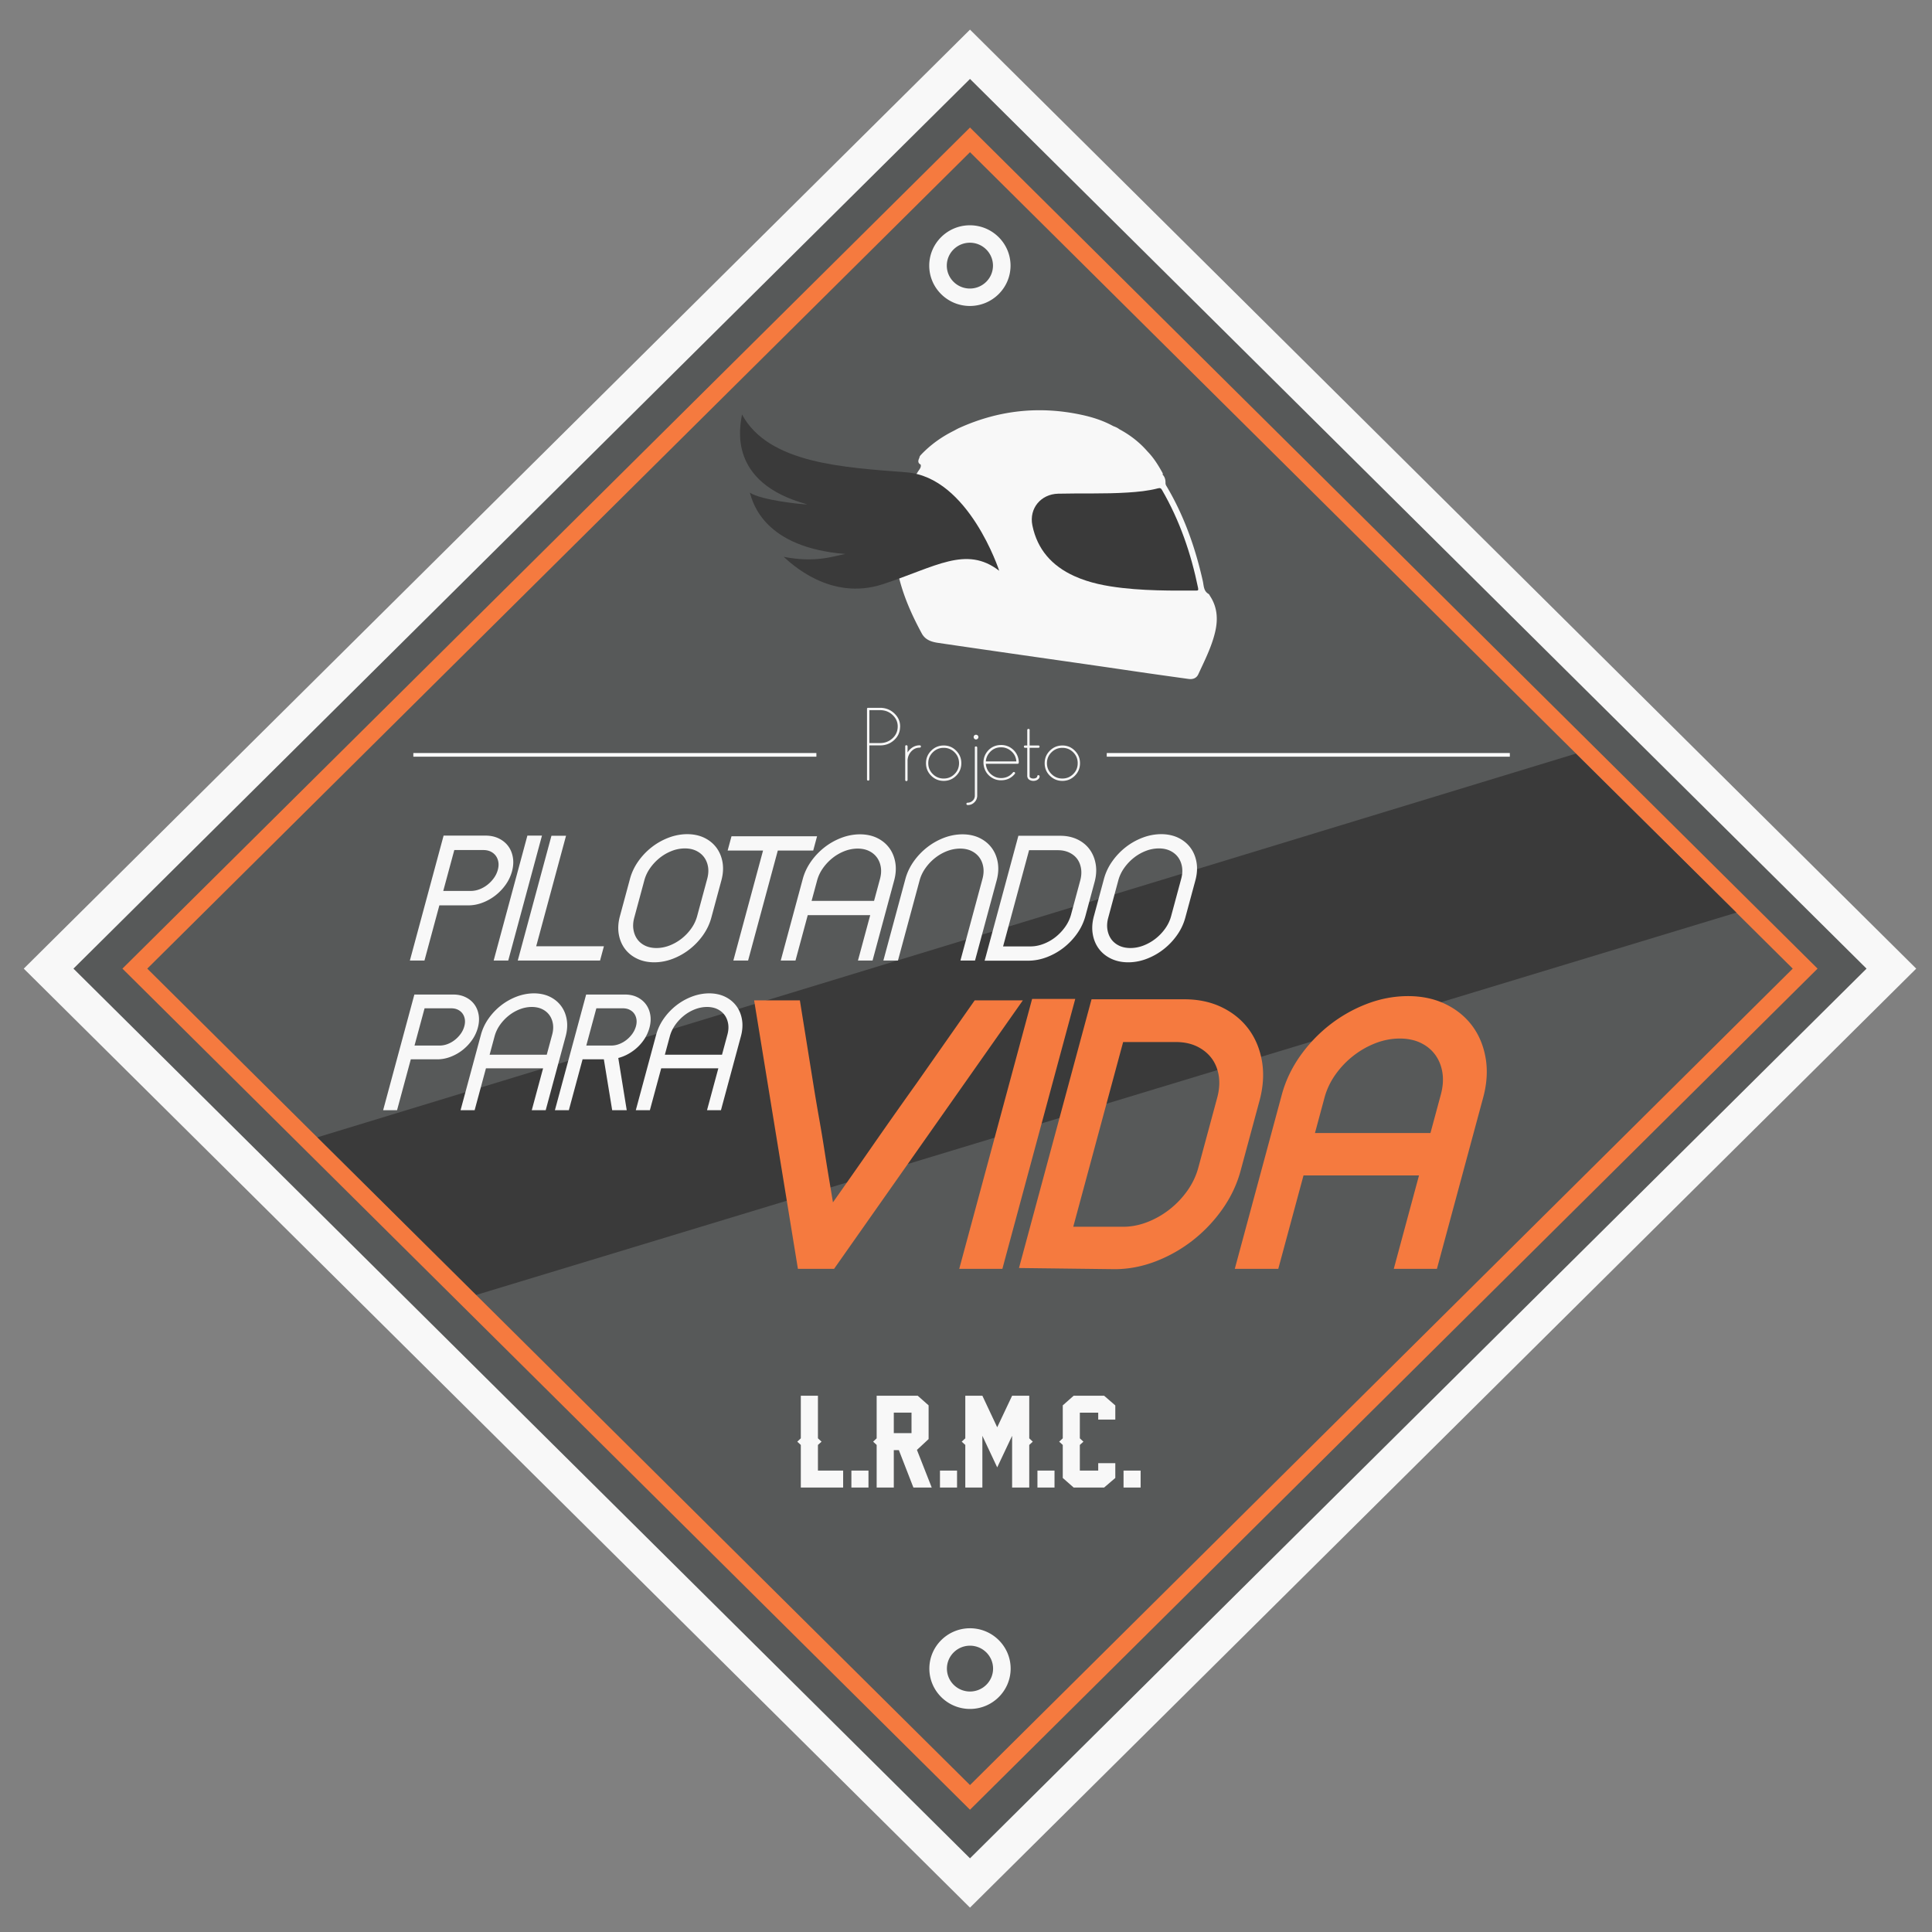 <svg width="800mm" height="800mm" viewBox="0 0 800 800" xmlns="http://www.w3.org/2000/svg"><rect x="0" y="0" width="800" height="800" fill="#808080" stroke="none"/><path d="M401.655 779.697L20.13 401.087 401.655 22.476l381.524 378.611zm0 0" fill="#575959"/><path d="M30.416 401.087l371.239 368.404 371.24-368.404-371.24-368.403zm371.239 388.82L9.843 401.086l391.812-388.82 391.812 388.82zm0 0" fill="#f8f8f8"/><path d="M401.655 744.263L55.838 401.087 401.655 57.912l345.817 343.175zm0 0" fill="#575959"/><path d="M60.98 401.087L401.656 739.16 742.33 401.087 401.655 63.016zm340.675 348.28l-350.96-348.28 350.96-348.28 350.959 348.28zm0 0" fill="#f57a3f"/><path d="M131.45 470.931l521.05-158.86 66.492 65.823L197.222 536.2zm0 0" fill="#3a3a3a"/><path d="M401.613 100.506c-5.274 0-9.562 4.255-9.562 9.486 0 5.23 4.288 9.485 9.562 9.485 5.269 0 9.557-4.255 9.557-9.485 0-5.23-4.288-9.486-9.557-9.486m0 26.19c-9.284 0-16.836-7.494-16.836-16.704 0-9.211 7.552-16.706 16.836-16.706 9.28 0 16.83 7.495 16.83 16.706 0 9.21-7.55 16.703-16.83 16.703M401.655 681.445c-5.268 0-9.557 4.26-9.557 9.486 0 5.235 4.29 9.488 9.557 9.488 5.268 0 9.558-4.253 9.558-9.488 0-5.226-4.29-9.486-9.558-9.486m0 26.193c-9.279 0-16.83-7.494-16.83-16.707 0-9.206 7.551-16.702 16.83-16.702 9.28 0 16.831 7.496 16.831 16.702 0 9.213-7.552 16.707-16.831 16.707M200.151 351.987c1.156 0 2.185.218 3.052.645.87.437 1.554.998 2.088 1.726.532.721.89 1.582 1.063 2.56.173.989.099 2.084-.219 3.256a10.363 10.363 0 01-1.617 3.388 13.59 13.59 0 01-2.692 2.816 12.678 12.678 0 01-3.321 1.876c-1.166.44-2.37.663-3.574.663h-11.387l4.573-16.93zm-18.22 22.905h12.036c1.956 0 3.936-.378 5.877-1.126a20.45 20.45 0 005.321-3.006 21.104 21.104 0 004.223-4.429 17.467 17.467 0 002.626-5.536c.537-1.995.662-3.909.369-5.691-.295-1.796-.943-3.384-1.932-4.728-.993-1.345-2.315-2.42-3.927-3.2-1.603-.776-3.422-1.166-5.408-1.166h-17.43l-13.964 51.722h6.044zm0 0M210.455 397.732l13.964-51.722h-6.039l-13.964 51.722zm0 0M248.474 397.732l1.593-5.91H222.03l12.35-45.746h-6.039l-13.945 51.656zm0 0M262.629 379.999l4.184-15.495c.478-1.783 1.291-3.493 2.413-5.081a20.676 20.676 0 013.997-4.23 19.036 19.036 0 014.983-2.85 14.982 14.982 0 015.424-1.03c1.753 0 3.32.332 4.667.99 1.337.65 2.429 1.546 3.252 2.66.824 1.125 1.375 2.458 1.63 3.968.253 1.527.143 3.195-.331 4.947l-4.184 15.495a15.95 15.95 0 01-2.414 5.075 20.171 20.171 0 01-4.025 4.23 19.471 19.471 0 01-5.021 2.855c-3.538 1.368-7.405 1.351-10.093.04-1.33-.649-2.41-1.54-3.208-2.65-.81-1.124-1.349-2.464-1.603-3.978-.256-1.525-.147-3.191.329-4.947m-3.91 12.828c1.286 1.75 3.005 3.144 5.104 4.145 2.08.997 4.46 1.502 7.075 1.502 2.583 0 5.173-.494 7.705-1.464a26.787 26.787 0 006.963-3.949 27.74 27.74 0 005.556-5.847c1.582-2.247 2.73-4.672 3.418-7.215l4.184-15.494c.691-2.57.854-5.039.478-7.346-.383-2.308-1.227-4.362-2.513-6.11-1.289-1.746-2.99-3.14-5.061-4.14-4.089-1.979-9.636-1.997-14.781-.042a26.851 26.851 0 00-7.005 3.95 27.645 27.645 0 00-5.556 5.849c-1.576 2.239-2.728 4.666-3.415 7.213l-4.18 15.495c-.698 2.58-.863 5.05-.484 7.346.383 2.317 1.23 4.374 2.512 6.107M336.738 352.188l1.593-5.91h-35.433l-1.597 5.91h14.664l-12.296 45.544h6.106l12.299-45.544zm0 0M336.066 373.026l2.288-8.456c.483-1.79 1.296-3.497 2.413-5.08a20.452 20.452 0 013.997-4.23 19.006 19.006 0 014.977-2.848c3.467-1.34 7.338-1.387 10.093-.044 1.354.658 2.416 1.533 3.256 2.666.825 1.117 1.372 2.453 1.625 3.96.256 1.536.146 3.201-.329 4.95l-2.452 9.082zm-3.655-9.082l-9.121 33.788h6.109l5.074-18.797h25.867l-5.075 18.797h6.04l8.953-33.162c.697-2.58.859-5.054.48-7.347-.384-2.31-1.226-4.367-2.508-6.104-1.289-1.749-2.992-3.143-5.065-4.145-4.097-1.978-9.63-1.998-14.777-.043a26.811 26.811 0 00-7.005 3.952 27.621 27.621 0 00-5.557 5.847c-1.577 2.24-2.73 4.667-3.415 7.214M371.827 397.732l8.955-33.162c.48-1.786 1.293-3.495 2.415-5.08a20.263 20.263 0 013.995-4.228 19.002 19.002 0 014.98-2.85c3.477-1.34 7.343-1.387 10.094-.044 1.335.651 2.43 1.547 3.254 2.665.824 1.118 1.374 2.453 1.626 3.962.253 1.533.143 3.196-.332 4.949l-9.12 33.788h6.043l8.956-33.162c.695-2.58.853-5.054.477-7.345-.385-2.317-1.23-4.372-2.51-6.109-1.293-1.75-2.998-3.14-5.066-4.142-4.088-1.978-9.63-1.998-14.748-.043a27.044 27.044 0 00-6.967 3.953 27.624 27.624 0 00-5.555 5.846c-1.576 2.24-2.726 4.667-3.415 7.214l-9.12 33.789zm0 0M438.083 352.053c1.754 0 3.336.335 4.705.993 1.353.648 2.45 1.531 3.257 2.622.808 1.105 1.344 2.437 1.59 3.965.251 1.548.137 3.224-.339 4.988l-3.798 14.08a15.95 15.95 0 01-2.415 5.075 20.461 20.461 0 01-3.995 4.233 18.838 18.838 0 01-5.01 2.847c-1.797.685-3.612 1.034-5.4 1.034h-11.32l10.759-39.837zM407.708 397.8h18.023c2.586 0 5.188-.49 7.732-1.46a26.862 26.862 0 007.004-3.953 27.688 27.688 0 005.558-5.846 23.019 23.019 0 003.418-7.22l3.795-14.076c.7-2.581.86-5.053.48-7.344-.377-2.303-1.215-4.366-2.492-6.139-1.288-1.772-3.004-3.18-5.099-4.186-2.087-.994-4.47-1.5-7.079-1.5H421.69l-13.554 50.198zm0 0M458.9 379.999l4.18-15.495c.48-1.783 1.294-3.493 2.415-5.081a20.52 20.52 0 013.996-4.23 18.958 18.958 0 014.98-2.85 14.982 14.982 0 015.43-1.03c1.748 0 3.317.332 4.664.99 1.337.654 2.432 1.546 3.252 2.66.824 1.125 1.373 2.458 1.627 3.968.253 1.527.143 3.195-.331 4.947l-4.183 15.495c-.48 1.784-1.291 3.491-2.415 5.078a20.12 20.12 0 01-4.02 4.227 19.618 19.618 0 01-5.026 2.855c-3.535 1.371-7.41 1.348-10.089.04-1.331-.649-2.412-1.54-3.212-2.648-.81-1.13-1.35-2.47-1.6-3.982-.259-1.517-.147-3.18.331-4.945m-6.423 6.72c.38 2.318 1.225 4.374 2.51 6.108 1.29 1.75 3.006 3.147 5.102 4.145 2.082.997 4.46 1.502 7.078 1.502 2.58 0 5.17-.494 7.702-1.464a26.876 26.876 0 006.967-3.949 27.436 27.436 0 005.55-5.847 22.814 22.814 0 003.42-7.215l4.187-15.494c.693-2.581.853-5.053.477-7.346-.386-2.317-1.232-4.373-2.514-6.11-1.29-1.746-2.992-3.14-5.061-4.14-4.095-1.983-9.644-1.997-14.782-.042a26.86 26.86 0 00-7.005 3.95 27.574 27.574 0 00-5.55 5.849 22.772 22.772 0 00-3.42 7.213l-4.18 15.495c-.7 2.58-.864 5.053-.48 7.346M186.838 417.517c1.056 0 1.989.2 2.767.587.792.393 1.412.905 1.895 1.558.49.665.805 1.428.963 2.329.156.896.092 1.893-.198 2.96a9.592 9.592 0 01-1.473 3.092 12.56 12.56 0 01-2.471 2.58c-.928.73-1.95 1.307-3.038 1.714a9.148 9.148 0 01-3.26.607h-10.38l4.165-15.427zm8.59 13.19a15.968 15.968 0 002.434-5.136c.503-1.852.62-3.63.349-5.288-.272-1.667-.878-3.146-1.798-4.398-.923-1.25-2.15-2.258-3.658-2.984-1.49-.719-3.182-1.085-5.027-1.085H171.58l-12.93 47.889h5.765l5.69-21.064h11.026c1.82 0 3.654-.349 5.454-1.043a19.011 19.011 0 004.936-2.784 19.715 19.715 0 003.906-4.107M228.64 428.427l-2.24 8.304h-23.66l2.072-7.677a14.765 14.765 0 012.214-4.654 18.893 18.893 0 013.668-3.884 17.378 17.378 0 014.57-2.615c3.163-1.222 6.716-1.263 9.23-.044 1.217.594 2.217 1.413 2.967 2.43.753 1.017 1.249 2.237 1.483 3.62.233 1.395.133 2.916-.304 4.52m6.043-6.185c-.35-2.146-1.135-4.057-2.33-5.674-1.195-1.625-2.78-2.92-4.705-3.853-3.8-1.837-8.946-1.849-13.706-.04a24.836 24.836 0 00-6.485 3.658 25.563 25.563 0 00-5.141 5.411 21.278 21.278 0 00-3.165 6.683l-8.444 31.278h5.829l4.685-17.334h23.66l-4.685 17.334h5.769l8.278-30.654c.64-2.395.791-4.687.44-6.81M257.9 417.517c1.056 0 1.99.2 2.771.587.789.393 1.409.902 1.895 1.558.49.665.804 1.428.96 2.324.159.907.093 1.903-.194 2.964a9.802 9.802 0 01-1.475 3.093c-.699.975-1.53 1.84-2.47 2.58a11.409 11.409 0 01-3.04 1.714 9.154 9.154 0 01-3.26.607h-10.316l4.164-15.427zm1.46 19.322a19.46 19.46 0 004.2-2.82 18.157 18.157 0 003.321-3.858 16.39 16.39 0 002.046-4.59c.503-1.852.62-3.63.35-5.288-.274-1.667-.88-3.146-1.801-4.398-.924-1.25-2.14-2.255-3.618-2.981-1.475-.722-3.177-1.088-5.068-1.088h-16.082l-12.932 47.889h5.77l5.687-21.064h8.81l3.45 21.064h6.025l-3.501-21.617a17.404 17.404 0 003.344-1.25M301.207 428.427l-2.24 8.304h-23.66l2.071-7.677a14.796 14.796 0 012.214-4.654 18.931 18.931 0 013.668-3.884 17.371 17.371 0 014.572-2.615c3.163-1.222 6.713-1.263 9.228-.044 1.216.594 2.217 1.413 2.967 2.43.753 1.017 1.25 2.237 1.483 3.62.234 1.395.133 2.916-.303 4.52m3.713-11.859c-1.196-1.625-2.781-2.92-4.706-3.853-3.802-1.837-8.945-1.849-13.705-.04a24.844 24.844 0 00-6.486 3.658 25.635 25.635 0 00-5.141 5.411 21.279 21.279 0 00-3.165 6.683l-8.444 31.278h5.829l4.685-17.334h23.66l-4.685 17.334h5.769l8.278-30.654c.643-2.395.791-4.687.44-6.81-.35-2.145-1.135-4.056-2.33-5.673" fill="#f8f8f8"/><path d="M403.6 414.226l-24.007 34.268a2372.191 2372.191 0 00-19.05 27.053 3294.017 3294.017 0 01-15.637 22.318c-.452-2.746-.9-5.445-1.344-8.092a1040.73 1040.73 0 01-2.154-13.301 608.585 608.585 0 00-2.205-13.238 830.616 830.616 0 01-2.325-13.73l-5.667-35.278H312.27l18.125 111.162h14.99l78.157-111.162zm0 0M427.375 413.639l-30.172 111.749h17.864l30.173-111.75zm0 0M465.02 507.977h-20.604l20.65-76.487h21.91c3.247 0 6.156.61 8.64 1.805 2.472 1.196 4.503 2.832 6.039 4.849 1.526 2.016 2.532 4.446 2.99 7.216.463 2.835.25 5.92-.628 9.175l-7.834 29.007c-.894 3.314-2.396 6.483-4.46 9.423a37.047 37.047 0 01-7.453 7.84 36.012 36.012 0 01-9.312 5.285c-3.27 1.255-6.613 1.887-9.939 1.887m56.52-52.197c1.537-5.69 1.887-11.132 1.045-16.177-.846-5.088-2.697-9.602-5.505-13.406-2.813-3.815-6.55-6.87-11.113-9.09-4.533-2.205-9.753-3.321-15.51-3.321h-38.474L421.94 525.058l39.614.477h.029c5.686 0 11.4-1.09 16.981-3.241a59.513 59.513 0 0015.353-8.703 61.124 61.124 0 0012.244-12.888c3.493-4.942 6.03-10.298 7.544-15.916zm0 0M588.268 431.833c2.491 1.201 4.45 2.802 5.996 4.898 1.528 2.07 2.534 4.53 2.991 7.313.464 2.819.252 5.909-.63 9.172l-4.303 15.946h-47.825l3.965-14.701c.9-3.324 2.4-6.498 4.462-9.423a36.927 36.927 0 017.452-7.842 36.195 36.195 0 019.312-5.285c6.469-2.478 13.563-2.505 18.58-.078m26.929 6.454c-.846-5.094-2.697-9.606-5.506-13.408-2.813-3.819-6.552-6.876-11.11-9.088-4.535-2.205-9.757-3.324-15.517-3.324-5.784 0-11.548 1.09-17.128 3.239a59.738 59.738 0 00-15.353 8.702 61.261 61.261 0 00-12.246 12.889c-3.488 4.945-6.026 10.296-7.55 15.919l-19.484 72.172h18.01l10.443-38.673h47.824l-10.443 38.673h17.866l19.15-70.924c1.534-5.668 1.884-11.11 1.044-16.177" fill="#f57a3f"/><path d="M359.985 307.682h4.621c1.914-.044 3.554-.688 4.917-1.929 1.364-1.235 2.092-2.75 2.188-4.53.117-1.875-.503-3.516-1.856-4.915-1.356-1.401-3.032-2.149-5.039-2.24h-4.83zm4.864-14.588c2.288.115 4.2.975 5.739 2.571 1.426 1.46 2.136 3.161 2.136 5.107 0 .16-.01.333-.033.519-.094 2.037-.919 3.762-2.467 5.177-1.554 1.41-3.414 2.14-5.583 2.185h-4.656v14.104a.49.49 0 01-.137.347.492.492 0 01-.352.136.475.475 0 01-.491-.483v-29.21c0-.231.119-.385.35-.453zm0 0M375.315 308.585a.48.48 0 01.491.486v2.5a6.439 6.439 0 012.08-2.12 5.42 5.42 0 012.786-.83h.173c.138 0 .256.046.351.137a.44.44 0 01.138.313c0 .138-.048.261-.138.368a.465.465 0 01-.351.154h-.142c-1.283.024-2.392.526-3.323 1.512-.933.982-1.46 2.182-1.574 3.592v8.267a.492.492 0 01-.141.332.455.455 0 01-.35.156.463.463 0 01-.35-.156.5.5 0 01-.139-.332v-13.927c0-.256.129-.405.385-.452zm0 0M384.379 316.017c0 1.76.626 3.263 1.876 4.498 1.246 1.24 2.75 1.857 4.512 1.857 1.762 0 3.258-.616 4.499-1.857 1.237-1.235 1.852-2.738 1.852-4.498 0-1.757-.615-3.257-1.852-4.498-1.24-1.238-2.737-1.855-4.499-1.855-1.761 0-3.266.617-4.512 1.855-1.25 1.24-1.876 2.74-1.876 4.498m13.687 0c0 2.04-.711 3.769-2.136 5.194-1.42 1.422-3.14 2.136-5.144 2.136-2.032 0-3.764-.714-5.2-2.136-1.435-1.425-2.149-3.154-2.149-5.194 0-2.014.714-3.738 2.15-5.173 1.435-1.437 3.167-2.154 5.199-2.154 2.005 0 3.724.717 5.144 2.154 1.425 1.435 2.136 3.16 2.136 5.173M404.837 304.522c.2.186.298.404.298.658 0 .28-.098.516-.298.715a.963.963 0 01-.699.295.902.902 0 01-.683-.295.966.966 0 01-.28-.696c0-.267.09-.491.28-.677a.95.95 0 01.702-.278c.255 0 .481.093.68.278m-.68 4.55a.51.51 0 01.331.137c.102.092.156.21.156.349V329.6c-.047 1.04-.455 1.932-1.223 2.673-.748.716-1.625 1.076-2.628 1.076h-.137a.49.49 0 01-.332-.141.43.43 0 01-.161-.345.44.44 0 01.161-.349.497.497 0 01.332-.137h.033c.773 0 1.45-.268 2.033-.799a2.819 2.819 0 00.94-1.978v-.038l-.031-.051.031-.054v-19.864l-.031-.035c0-.257.127-.416.381-.487zm0 0M409.617 311.78a6.045 6.045 0 00-1.402 3.51h12.634c-.138-1.806-.908-3.278-2.312-4.415-1.187-.97-2.543-1.445-4.058-1.424-1.985 0-3.603.779-4.862 2.329m9.552-1.665a6.975 6.975 0 011.928 2.377c.463.938.718 1.942.766 3.003a.33.33 0 01-.033.142v.068l.033.07a.47.47 0 01-.138.345.469.469 0 01-.35.142h-13.16c.141 1.827.909 3.323 2.309 4.478 1.38 1.113 2.934 1.581 4.677 1.407 1.736-.173 3.152-.942 4.247-2.31a.48.48 0 01.388-.173c.138 0 .256.048.35.142.09.09.138.205.138.346 0 .09-.033.184-.105.278-1.283 1.575-2.926 2.453-4.935 2.636a9.449 9.449 0 01-.805.038c-1.68 0-3.195-.544-4.55-1.632a6.94 6.94 0 01-1.976-2.52 7.706 7.706 0 01-.72-3.073v-.242c.025-1.692.565-3.185 1.61-4.481 1.26-1.552 2.91-2.434 4.936-2.64.166 0 .399-.012.7-.035 1.796 0 3.363.543 4.69 1.634M425.854 301.812c.14 0 .261.047.367.14a.44.44 0 01.159.347l-.036.032v6.359h3.64c.138 0 .255.048.35.137.09.094.138.198.138.315a.543.543 0 01-.137.363.463.463 0 01-.35.159h-3.641v11.773l.035.05-.035.052c.022.21.164.394.42.557.304.186.686.276 1.156.276.44 0 .829-.102 1.156-.312.278-.183.416-.37.416-.554v-.034c0-.234.108-.385.317-.454a.425.425 0 01.176-.033c.137 0 .254.047.35.138.09.092.137.21.137.349v.034c0 .532-.279.983-.838 1.354-.488.323-1.061.487-1.714.487-.655 0-1.212-.152-1.682-.453-.445-.28-.71-.66-.805-1.146a1.5 1.5 0 00-.071-.174v-11.91h-.907a.479.479 0 01-.49-.49.51.51 0 01.122-.328.366.366 0 01.295-.156h.98v-6.391c0-.23.119-.38.35-.451l.071-.036zm0 0M433.517 316.017c0 1.76.624 3.263 1.876 4.498 1.245 1.24 2.75 1.857 4.513 1.857 1.762 0 3.258-.616 4.498-1.857 1.238-1.235 1.852-2.738 1.852-4.498 0-1.757-.614-3.257-1.852-4.498-1.24-1.238-2.736-1.855-4.498-1.855s-3.268.617-4.513 1.855c-1.252 1.24-1.876 2.74-1.876 4.498m13.686 0c0 2.04-.708 3.769-2.136 5.194-1.42 1.422-3.14 2.136-5.141 2.136-2.032 0-3.765-.714-5.2-2.136-1.436-1.425-2.15-3.154-2.15-5.194 0-2.014.714-3.738 2.15-5.173 1.435-1.437 3.168-2.154 5.2-2.154 2.002 0 3.72.717 5.141 2.154 1.428 1.435 2.136 3.16 2.136 5.173M337.745 313.023H171.458v-.901h166.287zm0 0" fill="#f8f8f8"/><path d="M171.76 312.721h165.684v-.299H171.76zm166.288.603H171.155v-1.503h166.893zm0 0" fill="#fff"/><path d="M624.88 313.023H458.589v-.901H624.88zm0 0" fill="#f8f8f8"/><path d="M458.89 312.721h165.688v-.299H458.89zm166.294.603h-166.9v-1.503h166.9zm0 0" fill="#fff"/><path d="M501.019 246.74c-.183-.275-.309-.652-.569-.8-2.11-1.212-1.958-3.416-2.39-5.337-3.111-13.875-7.787-27.154-15.109-39.437a2.237 2.237 0 01-.341-1.272c.028-1.263-.295-2.425-1.2-3.372.017-.206.164-.339.005-.628-1.765-3.22-3.688-6.322-6.277-8.973-3.301-3.808-7.234-6.831-11.68-9.213-.74-.587-1.605-.938-2.477-1.264-3.972-2.184-8.242-3.593-12.642-4.567-17.64-3.903-34.703-2.102-51.152 5.337-.777.348-1.511.784-2.267 1.181-5.016 2.492-9.509 5.7-13.38 9.735-.39.406-.817.831-.84 1.46-.717 1.302-.531 2.29.52 2.759.326 1.155-.46 1.931-1.001 2.772-4.884 7.626-8.277 15.807-9.334 24.843-.859 7.338 0 14.534 2.012 21.61 2.069 7.268 5.201 14.1 8.796 20.73 1.436 2.647 3.981 3.483 6.706 3.887 11.27 1.665 22.543 3.286 33.816 4.912 10.54 1.518 21.079 3.012 31.616 4.535 7.086 1.02 14.168 2.076 21.25 3.097 5.692.817 11.385 1.614 17.08 2.401 1.78.245 3.279-.295 4.048-1.964 2.629-5.71 5.51-11.329 6.96-17.497 1.23-5.24.925-10.292-2.15-14.935" fill="#f8f8f8" fill-rule="evenodd"/><path d="M483.972 244.532c3.736 0 7.469-.017 11.201.015.804.007 1.139-.036.937-1.033-2.928-14.3-7.603-27.96-14.964-40.65-.41-.705-.737-.901-1.613-.667-4.14 1.09-8.39 1.479-12.654 1.753-9.567.61-19.15.234-28.722.476-7.172.182-12.103 6.105-10.673 13.125 2.035 9.988 8.118 16.791 17.329 20.976 6.319 2.874 13.06 4.15 19.912 4.935 6.392.731 12.815.988 19.247 1.07" fill="#3a3a3a" fill-rule="evenodd"/><path d="M375.382 195.588c-25.765-2.035-57.136-3.534-68.135-23.964-.857 5.132-6.14 28.24 27.056 37.23-1.72.107-19.182-1.714-23.82-4.869 1.294 4.328 5.932 22.741 39.564 25.401-5.174.967-12.403 3.747-25.55 1.179 2.798 2.461 19.183 18.515 41.064 11.34 21.884-7.168 34.499-16.153 48.19-5.558.007.004-12.604-38.725-38.369-40.76" fill="#3a3a3a"/><path d="M349.128 615.958H331.6v-17.642l-1.467-1.354 1.467-1.381v-17.64h7.092v17.64l1.492 1.38-1.492 1.355v10.625h10.437zm0 0M352.542 608.941h7.076v7.017h-7.076zm0 0M370.104 593.427h7.337v-8.492h-7.337zm15.704 22.53h-7.585l-6.025-15.487h-2.094v15.488h-7.098v-38.016h16.997l4.511 3.991v13.961l-4.83 4.48zm-22.802-17.641l-1.463-1.354 1.463-1.381zm0 0M389.221 608.941h7.07v7.017h-7.07zm0 0M426.19 615.958h-7.095V594.54l-6.172 13.067-6.144-13.067v21.418h-7.07v-17.642l-1.49-1.354 1.49-1.381v-17.64h7.07l6.144 13.068 6.172-13.067h7.096v17.639l1.462 1.38-1.462 1.355zm0 0M429.582 608.941h7.07v7.017h-7.07zm0 0M461.822 611.989l-4.632 3.97h-12.61l-4.513-3.97v-13.673l-1.487-1.354 1.487-1.381v-13.648l4.513-3.991h12.61l4.632 4.016v5.853h-7.074v-2.853h-7.61v10.623l1.489 1.38-1.49 1.355v10.625h7.611v-3.075h7.074zm0 0M465.235 608.941h7.072v7.017h-7.072zm0 0" fill="#f8f8f8"/></svg>
